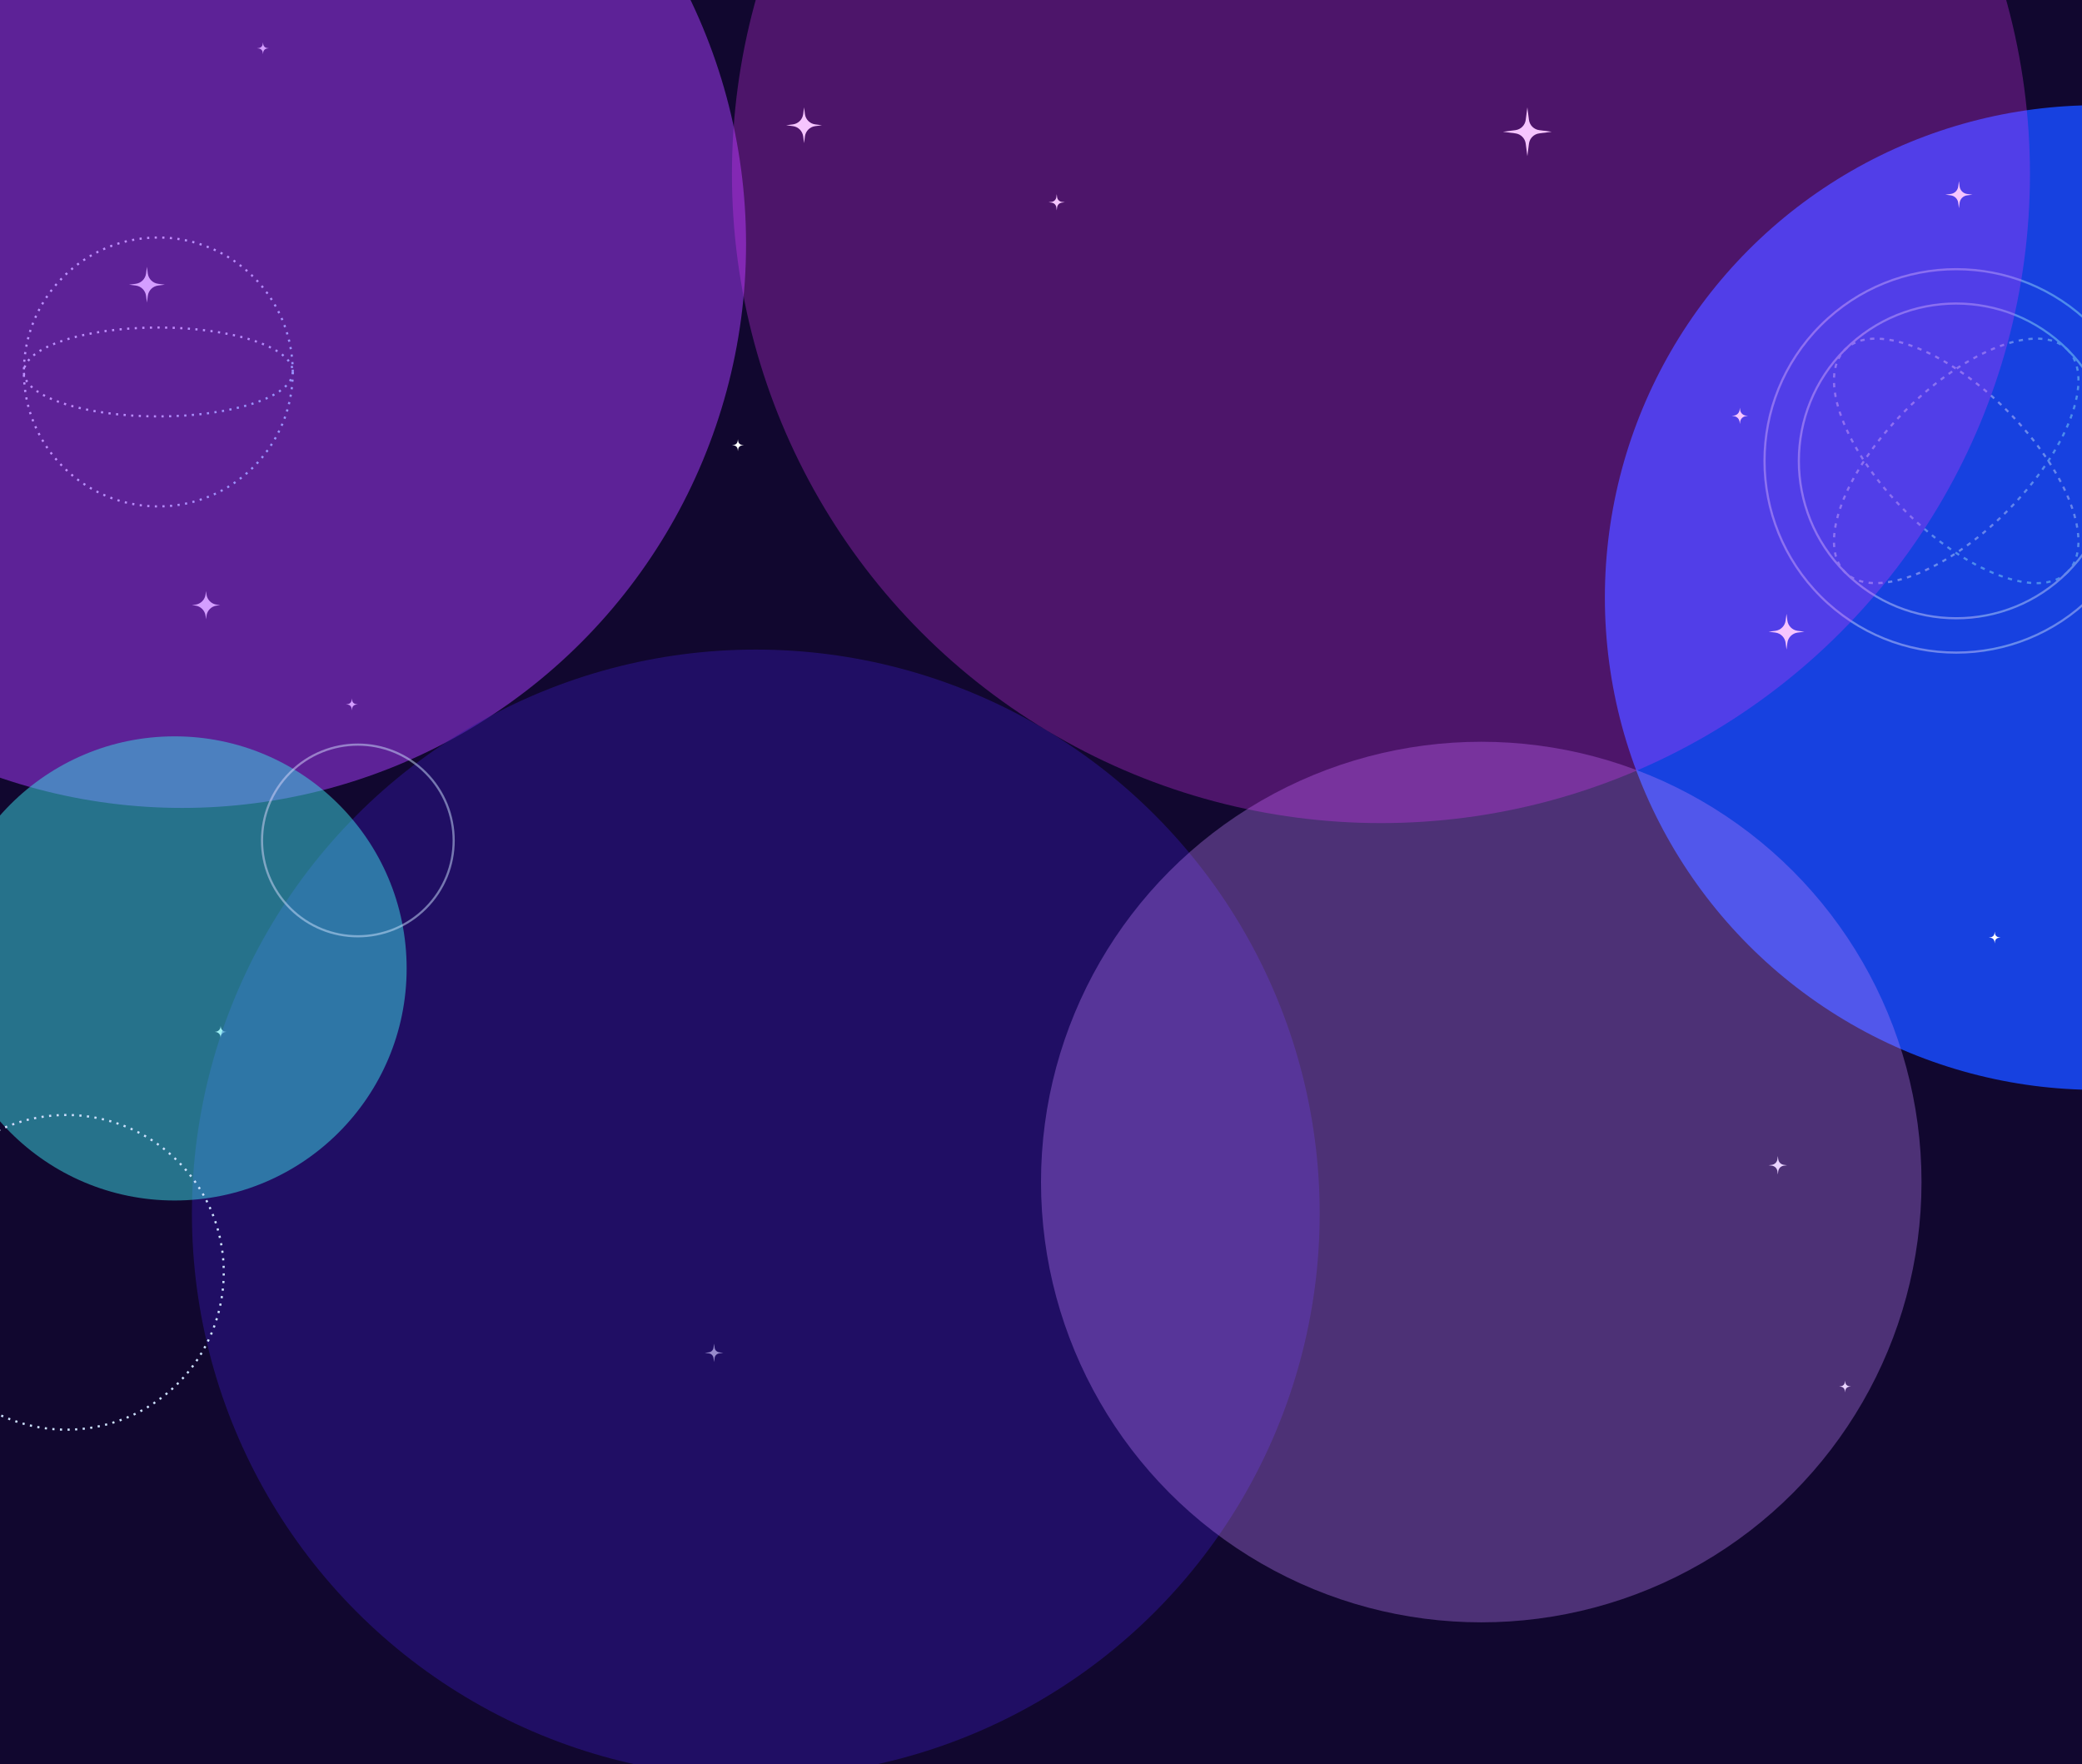 <svg width="1920" height="1627" viewBox="0 0 1920 1627" fill="none" xmlns="http://www.w3.org/2000/svg">
    <g clip-path="url(#clip0)">
        <rect width="1920" height="1627" fill="#11072F"/>
        <g style="mix-blend-mode:overlay">
            <circle cx="146" cy="343" r="124" stroke="url(#paint0_linear)" stroke-width="2" stroke-dasharray="2 5"/>
        </g>
        <g style="mix-blend-mode:overlay">
            <ellipse cx="146" cy="343" rx="124" ry="41" stroke="url(#paint1_linear)" stroke-width="2" stroke-dasharray="2 5"/>
        </g>
        <g style="mix-blend-mode:overlay" opacity="0.85" filter="url(#filter0_f)">
            <circle cx="1934" cy="551" r="454" fill="#184BFF"/>
        </g>
        <path d="M190 545L190.401 548.101C191.042 553.057 194.943 556.958 199.899 557.599L203 558L199.899 558.401C194.943 559.042 191.042 562.943 190.401 567.899L190 571L189.599 567.899C188.958 562.943 185.057 559.042 180.101 558.401L177 558L180.101 557.599C185.057 556.958 188.958 553.057 189.599 548.101L190 545Z" fill="white"/>
        <path d="M135.5 246L136.302 252.2C136.943 257.156 140.844 261.057 145.8 261.698L152 262.5L145.8 263.302C140.844 263.943 136.943 267.844 136.302 272.8L135.5 279L134.698 272.8C134.057 267.844 130.156 263.943 125.2 263.302L119 262.5L125.2 261.698C130.156 261.057 134.057 257.156 134.698 252.2L135.5 246Z" fill="white"/>
        <path d="M741.5 99L742.302 105.2C742.943 110.156 746.844 114.057 751.8 114.698L758 115.5L751.8 116.302C746.844 116.943 742.943 120.844 742.302 125.8L741.5 132L740.698 125.8C740.057 120.844 736.156 116.943 731.2 116.302L725 115.5L731.2 114.698C736.156 114.057 740.057 110.156 740.698 105.2L741.5 99Z" fill="white"/>
        <path d="M1647.5 566L1648.3 572.2C1648.94 577.156 1652.84 581.057 1657.8 581.698L1664 582.5L1657.8 583.302C1652.84 583.943 1648.94 587.844 1648.3 592.8L1647.5 599L1646.7 592.8C1646.06 587.844 1642.16 583.943 1637.2 583.302L1631 582.5L1637.2 581.698C1642.16 581.057 1646.06 577.156 1646.7 572.2L1647.5 566Z" fill="white"/>
        <path d="M1408.5 99L1409.99 110.513C1410.63 115.469 1414.53 119.369 1419.49 120.011L1431 121.5L1419.49 122.989C1414.53 123.631 1410.63 127.531 1409.99 132.487L1408.5 144L1407.01 132.487C1406.37 127.531 1402.47 123.631 1397.51 122.989L1386 121.5L1397.51 120.011C1402.47 119.369 1406.37 115.469 1407.01 110.513L1408.5 99Z" fill="white"/>
        <path d="M974.5 179L974.865 181.818C975.156 184.071 976.929 185.844 979.182 186.135L982 186.5L979.182 186.865C976.929 187.156 975.156 188.929 974.865 191.182L974.5 194L974.135 191.182C973.844 188.929 972.071 187.156 969.818 186.865L967 186.5L969.818 186.135C972.071 185.844 973.844 184.071 974.135 181.818L974.5 179Z" fill="white"/>
        <path d="M1604.5 376L1604.77 378.054C1605.12 380.757 1607.24 382.885 1609.95 383.234L1612 383.5L1609.95 383.766C1607.24 384.115 1605.12 386.243 1604.77 388.946L1604.5 391L1604.23 388.946C1603.88 386.243 1601.76 384.115 1599.05 383.766L1597 383.5L1599.05 383.234C1601.76 382.885 1603.88 380.757 1604.23 378.054L1604.5 376Z" fill="white"/>
        <path d="M1806.5 167L1807.14 171.952C1807.61 175.556 1810.44 178.393 1814.05 178.859L1819 179.5L1814.05 180.141C1810.44 180.607 1807.61 183.444 1807.14 187.048L1806.5 192L1805.86 187.048C1805.39 183.444 1802.56 180.607 1798.95 180.141L1794 179.5L1798.95 178.859C1802.56 178.393 1805.39 175.556 1805.86 171.952L1806.5 167Z" fill="white"/>
        <path d="M1639.5 1066L1639.88 1068.94C1640.23 1071.64 1642.36 1073.77 1645.06 1074.12L1648 1074.5L1645.06 1074.88C1642.36 1075.23 1640.23 1077.36 1639.88 1080.06L1639.5 1083L1639.12 1080.06C1638.77 1077.36 1636.64 1075.23 1633.94 1074.88L1631 1074.5L1633.94 1074.12C1636.64 1073.77 1638.77 1071.64 1639.12 1068.94L1639.5 1066Z" fill="white"/>
        <path d="M658.5 1239L658.979 1242.7C659.271 1244.96 661.044 1246.73 663.296 1247.02L667 1247.5L663.296 1247.98C661.044 1248.27 659.271 1250.04 658.979 1252.3L658.5 1256L658.021 1252.3C657.729 1250.04 655.956 1248.27 653.704 1247.98L650 1247.5L653.704 1247.02C655.956 1246.73 657.729 1244.96 658.021 1242.7L658.5 1239Z" fill="white"/>
        <path d="M203.5 946L203.635 947.047C203.927 949.3 205.7 951.073 207.953 951.365L209 951.5L207.953 951.635C205.7 951.927 203.927 953.7 203.635 955.953L203.5 957L203.365 955.953C203.073 953.7 201.3 951.927 199.047 951.635L198 951.5L199.047 951.365C201.3 951.073 203.073 949.3 203.365 947.047L203.5 946Z" fill="white"/>
        <path d="M324.5 644L324.734 645.812C324.968 647.614 326.386 649.032 328.188 649.266L330 649.5L328.188 649.734C326.386 649.968 324.968 651.386 324.734 653.188L324.5 655L324.266 653.188C324.032 651.386 322.614 649.968 320.812 649.734L319 649.5L320.812 649.266C322.614 649.032 324.032 647.614 324.266 645.812L324.5 644Z" fill="white"/>
        <path d="M680.5 405L680.734 406.812C680.968 408.614 682.386 410.032 684.188 410.266L686 410.5L684.188 410.734C682.386 410.968 680.968 412.386 680.734 414.188L680.5 416L680.266 414.188C680.032 412.386 678.614 410.968 676.812 410.734L675 410.5L676.812 410.266C678.614 410.032 680.032 408.614 680.266 406.812L680.5 405Z" fill="white"/>
        <path d="M242.5 39L242.734 40.812C242.968 42.614 244.386 44.032 246.188 44.266L248 44.5L246.188 44.734C244.386 44.968 242.968 46.386 242.734 48.188L242.5 50L242.266 48.188C242.032 46.386 240.614 44.968 238.812 44.734L237 44.5L238.812 44.266C240.614 44.032 242.032 42.614 242.266 40.812L242.5 39Z" fill="white"/>
        <path d="M1839.5 859L1839.73 860.812C1839.97 862.614 1841.39 864.032 1843.19 864.266L1845 864.5L1843.19 864.734C1841.39 864.968 1839.97 866.386 1839.73 868.188L1839.5 870L1839.27 868.188C1839.03 866.386 1837.61 864.968 1835.81 864.734L1834 864.5L1835.81 864.266C1837.61 864.032 1839.03 862.614 1839.27 860.812L1839.5 859Z" fill="white"/>
        <path d="M1701.5 1273L1701.73 1274.81C1701.97 1276.61 1703.39 1278.03 1705.19 1278.27L1707 1278.5L1705.19 1278.73C1703.39 1278.97 1701.97 1280.39 1701.73 1282.19L1701.5 1284L1701.27 1282.19C1701.03 1280.39 1699.61 1278.97 1697.81 1278.73L1696 1278.5L1697.81 1278.27C1699.61 1278.03 1701.03 1276.61 1701.27 1274.81L1701.5 1273Z" fill="white"/>
        <g style="mix-blend-mode:overlay" opacity="0.45">
            <circle cx="1804" cy="425" r="176.777" transform="rotate(-45 1804 425)" stroke="url(#paint2_linear)" stroke-width="2"/>
            <ellipse cx="1804" cy="425" rx="145.115" ry="65.961" transform="rotate(-45 1804 425)" stroke="url(#paint3_linear)" stroke-width="2" stroke-dasharray="4 5"/>
            <ellipse cx="1804" cy="425" rx="145.115" ry="65.961" transform="rotate(45 1804 425)" stroke="url(#paint4_linear)" stroke-width="2" stroke-dasharray="4 5"/>
            <circle cx="1804" cy="425" r="145.115" transform="rotate(-45 1804 425)" stroke="url(#paint5_linear)" stroke-width="2"/>
        </g>
        <g style="mix-blend-mode:screen" opacity="0.5" filter="url(#filter1_f)">
            <circle cx="168" cy="225" r="520" fill="#AA3EFF"/>
        </g>
        <g style="mix-blend-mode:color-dodge" opacity="0.5" filter="url(#filter2_f)">
            <circle cx="697" cy="1119" r="520" fill="#2F159A"/>
        </g>
        <g style="mix-blend-mode:color-dodge" opacity="0.5" filter="url(#filter3_f)">
            <circle cx="161" cy="893" r="214" fill="#3BDDE8"/>
        </g>
        <g style="mix-blend-mode:color-dodge" opacity="0.34" filter="url(#filter4_f)">
            <circle cx="1366" cy="1090" r="406" fill="#C082FF"/>
        </g>
        <g style="mix-blend-mode:hard-light" opacity="0.29" filter="url(#filter5_f)">
            <circle cx="1273.5" cy="160.5" r="598.5" fill="#E137FD"/>
        </g>
        <g style="mix-blend-mode:overlay">
            <circle r="145.134" transform="matrix(-0.707 -0.707 -0.707 0.707 61.25 1173.25)" stroke="url(#paint6_linear)" stroke-width="2" stroke-dasharray="2 5"/>
        </g>
        <g style="mix-blend-mode:overlay" opacity="0.5">
            <circle r="88.388" transform="matrix(-0.707 -0.707 -0.707 0.707 330 775)" stroke="url(#paint7_linear)" stroke-width="2"/>
        </g>
    </g>
    <defs>
        <filter id="filter0_f" x="1230" y="-153" width="1408" height="1408" filterUnits="userSpaceOnUse" color-interpolation-filters="sRGB">
            <feFlood flood-opacity="0" result="BackgroundImageFix"/>
            <feBlend mode="normal" in="SourceGraphic" in2="BackgroundImageFix" result="shape"/>
            <feGaussianBlur stdDeviation="125" result="effect1_foregroundBlur"/>
        </filter>
        <filter id="filter1_f" x="-602" y="-545" width="1540" height="1540" filterUnits="userSpaceOnUse" color-interpolation-filters="sRGB">
            <feFlood flood-opacity="0" result="BackgroundImageFix"/>
            <feBlend mode="normal" in="SourceGraphic" in2="BackgroundImageFix" result="shape"/>
            <feGaussianBlur stdDeviation="125" result="effect1_foregroundBlur"/>
        </filter>
        <filter id="filter2_f" x="-73" y="349" width="1540" height="1540" filterUnits="userSpaceOnUse" color-interpolation-filters="sRGB">
            <feFlood flood-opacity="0" result="BackgroundImageFix"/>
            <feBlend mode="normal" in="SourceGraphic" in2="BackgroundImageFix" result="shape"/>
            <feGaussianBlur stdDeviation="125" result="effect1_foregroundBlur"/>
        </filter>
        <filter id="filter3_f" x="-303" y="429" width="928" height="928" filterUnits="userSpaceOnUse" color-interpolation-filters="sRGB">
            <feFlood flood-opacity="0" result="BackgroundImageFix"/>
            <feBlend mode="normal" in="SourceGraphic" in2="BackgroundImageFix" result="shape"/>
            <feGaussianBlur stdDeviation="125" result="effect1_foregroundBlur"/>
        </filter>
        <filter id="filter4_f" x="710" y="434" width="1312" height="1312" filterUnits="userSpaceOnUse" color-interpolation-filters="sRGB">
            <feFlood flood-opacity="0" result="BackgroundImageFix"/>
            <feBlend mode="normal" in="SourceGraphic" in2="BackgroundImageFix" result="shape"/>
            <feGaussianBlur stdDeviation="125" result="effect1_foregroundBlur"/>
        </filter>
        <filter id="filter5_f" x="425" y="-688" width="1697" height="1697" filterUnits="userSpaceOnUse" color-interpolation-filters="sRGB">
            <feFlood flood-opacity="0" result="BackgroundImageFix"/>
            <feBlend mode="normal" in="SourceGraphic" in2="BackgroundImageFix" result="shape"/>
            <feGaussianBlur stdDeviation="125" result="effect1_foregroundBlur"/>
        </filter>
        <linearGradient id="paint0_linear" x1="49.143" y1="240.167" x2="267.238" y2="336.389" gradientUnits="userSpaceOnUse">
            <stop stop-color="#CCE1FD"/>
            <stop offset="0.427" stop-color="#DCD5FC"/>
            <stop offset="0.427" stop-color="#C5E6FA"/>
            <stop offset="0.729" stop-color="#C9D3FA"/>
            <stop offset="1" stop-color="#89E6FA"/>
        </linearGradient>
        <linearGradient id="paint1_linear" x1="49.143" y1="308.999" x2="142.849" y2="434.035" gradientUnits="userSpaceOnUse">
            <stop stop-color="#CCE1FD"/>
            <stop offset="0.427" stop-color="#DCD5FC"/>
            <stop offset="0.427" stop-color="#C5E6FA"/>
            <stop offset="0.729" stop-color="#C9D3FA"/>
            <stop offset="1" stop-color="#89E6FA"/>
        </linearGradient>
        <linearGradient id="paint2_linear" x1="1665.92" y1="278.399" x2="1976.84" y2="415.576" gradientUnits="userSpaceOnUse">
            <stop stop-color="#CCE1FD"/>
            <stop offset="0.427" stop-color="#DCD5FC"/>
            <stop offset="0.427" stop-color="#C5E6FA"/>
            <stop offset="0.729" stop-color="#C9D3FA"/>
            <stop offset="1" stop-color="#89E6FA"/>
        </linearGradient>
        <linearGradient id="paint3_linear" x1="1690.65" y1="370.298" x2="1847.65" y2="522.688" gradientUnits="userSpaceOnUse">
            <stop stop-color="#CCE1FD"/>
            <stop offset="0.427" stop-color="#DCD5FC"/>
            <stop offset="0.427" stop-color="#C5E6FA"/>
            <stop offset="0.729" stop-color="#C9D3FA"/>
            <stop offset="1" stop-color="#89E6FA"/>
        </linearGradient>
        <linearGradient id="paint4_linear" x1="1690.65" y1="370.298" x2="1847.65" y2="522.688" gradientUnits="userSpaceOnUse">
            <stop stop-color="#CCE1FD"/>
            <stop offset="0.427" stop-color="#DCD5FC"/>
            <stop offset="0.427" stop-color="#C5E6FA"/>
            <stop offset="0.729" stop-color="#C9D3FA"/>
            <stop offset="1" stop-color="#89E6FA"/>
        </linearGradient>
        <linearGradient id="paint5_linear" x1="1690.65" y1="304.656" x2="1945.88" y2="417.264" gradientUnits="userSpaceOnUse">
            <stop stop-color="#CCE1FD"/>
            <stop offset="0.427" stop-color="#DCD5FC"/>
            <stop offset="0.427" stop-color="#C5E6FA"/>
            <stop offset="0.729" stop-color="#C9D3FA"/>
            <stop offset="1" stop-color="#89E6FA"/>
        </linearGradient>
        <linearGradient id="paint6_linear" x1="31.769" y1="24.774" x2="287.035" y2="137.396" gradientUnits="userSpaceOnUse">
            <stop stop-color="#CCE1FD"/>
            <stop offset="0.427" stop-color="#DCD5FC"/>
            <stop offset="0.427" stop-color="#C5E6FA"/>
            <stop offset="0.729" stop-color="#C9D3FA"/>
            <stop offset="1" stop-color="#89E6FA"/>
        </linearGradient>
        <linearGradient id="paint7_linear" x1="19.348" y1="15.088" x2="174.808" y2="83.676" gradientUnits="userSpaceOnUse">
            <stop stop-color="#CCE1FD"/>
            <stop offset="0.427" stop-color="#DCD5FC"/>
            <stop offset="0.427" stop-color="#C5E6FA"/>
            <stop offset="0.729" stop-color="#C9D3FA"/>
            <stop offset="1" stop-color="#89E6FA"/>
        </linearGradient>
        <clipPath id="clip0">
            <rect width="1920" height="1627" fill="white"/>
        </clipPath>
    </defs>
</svg>
